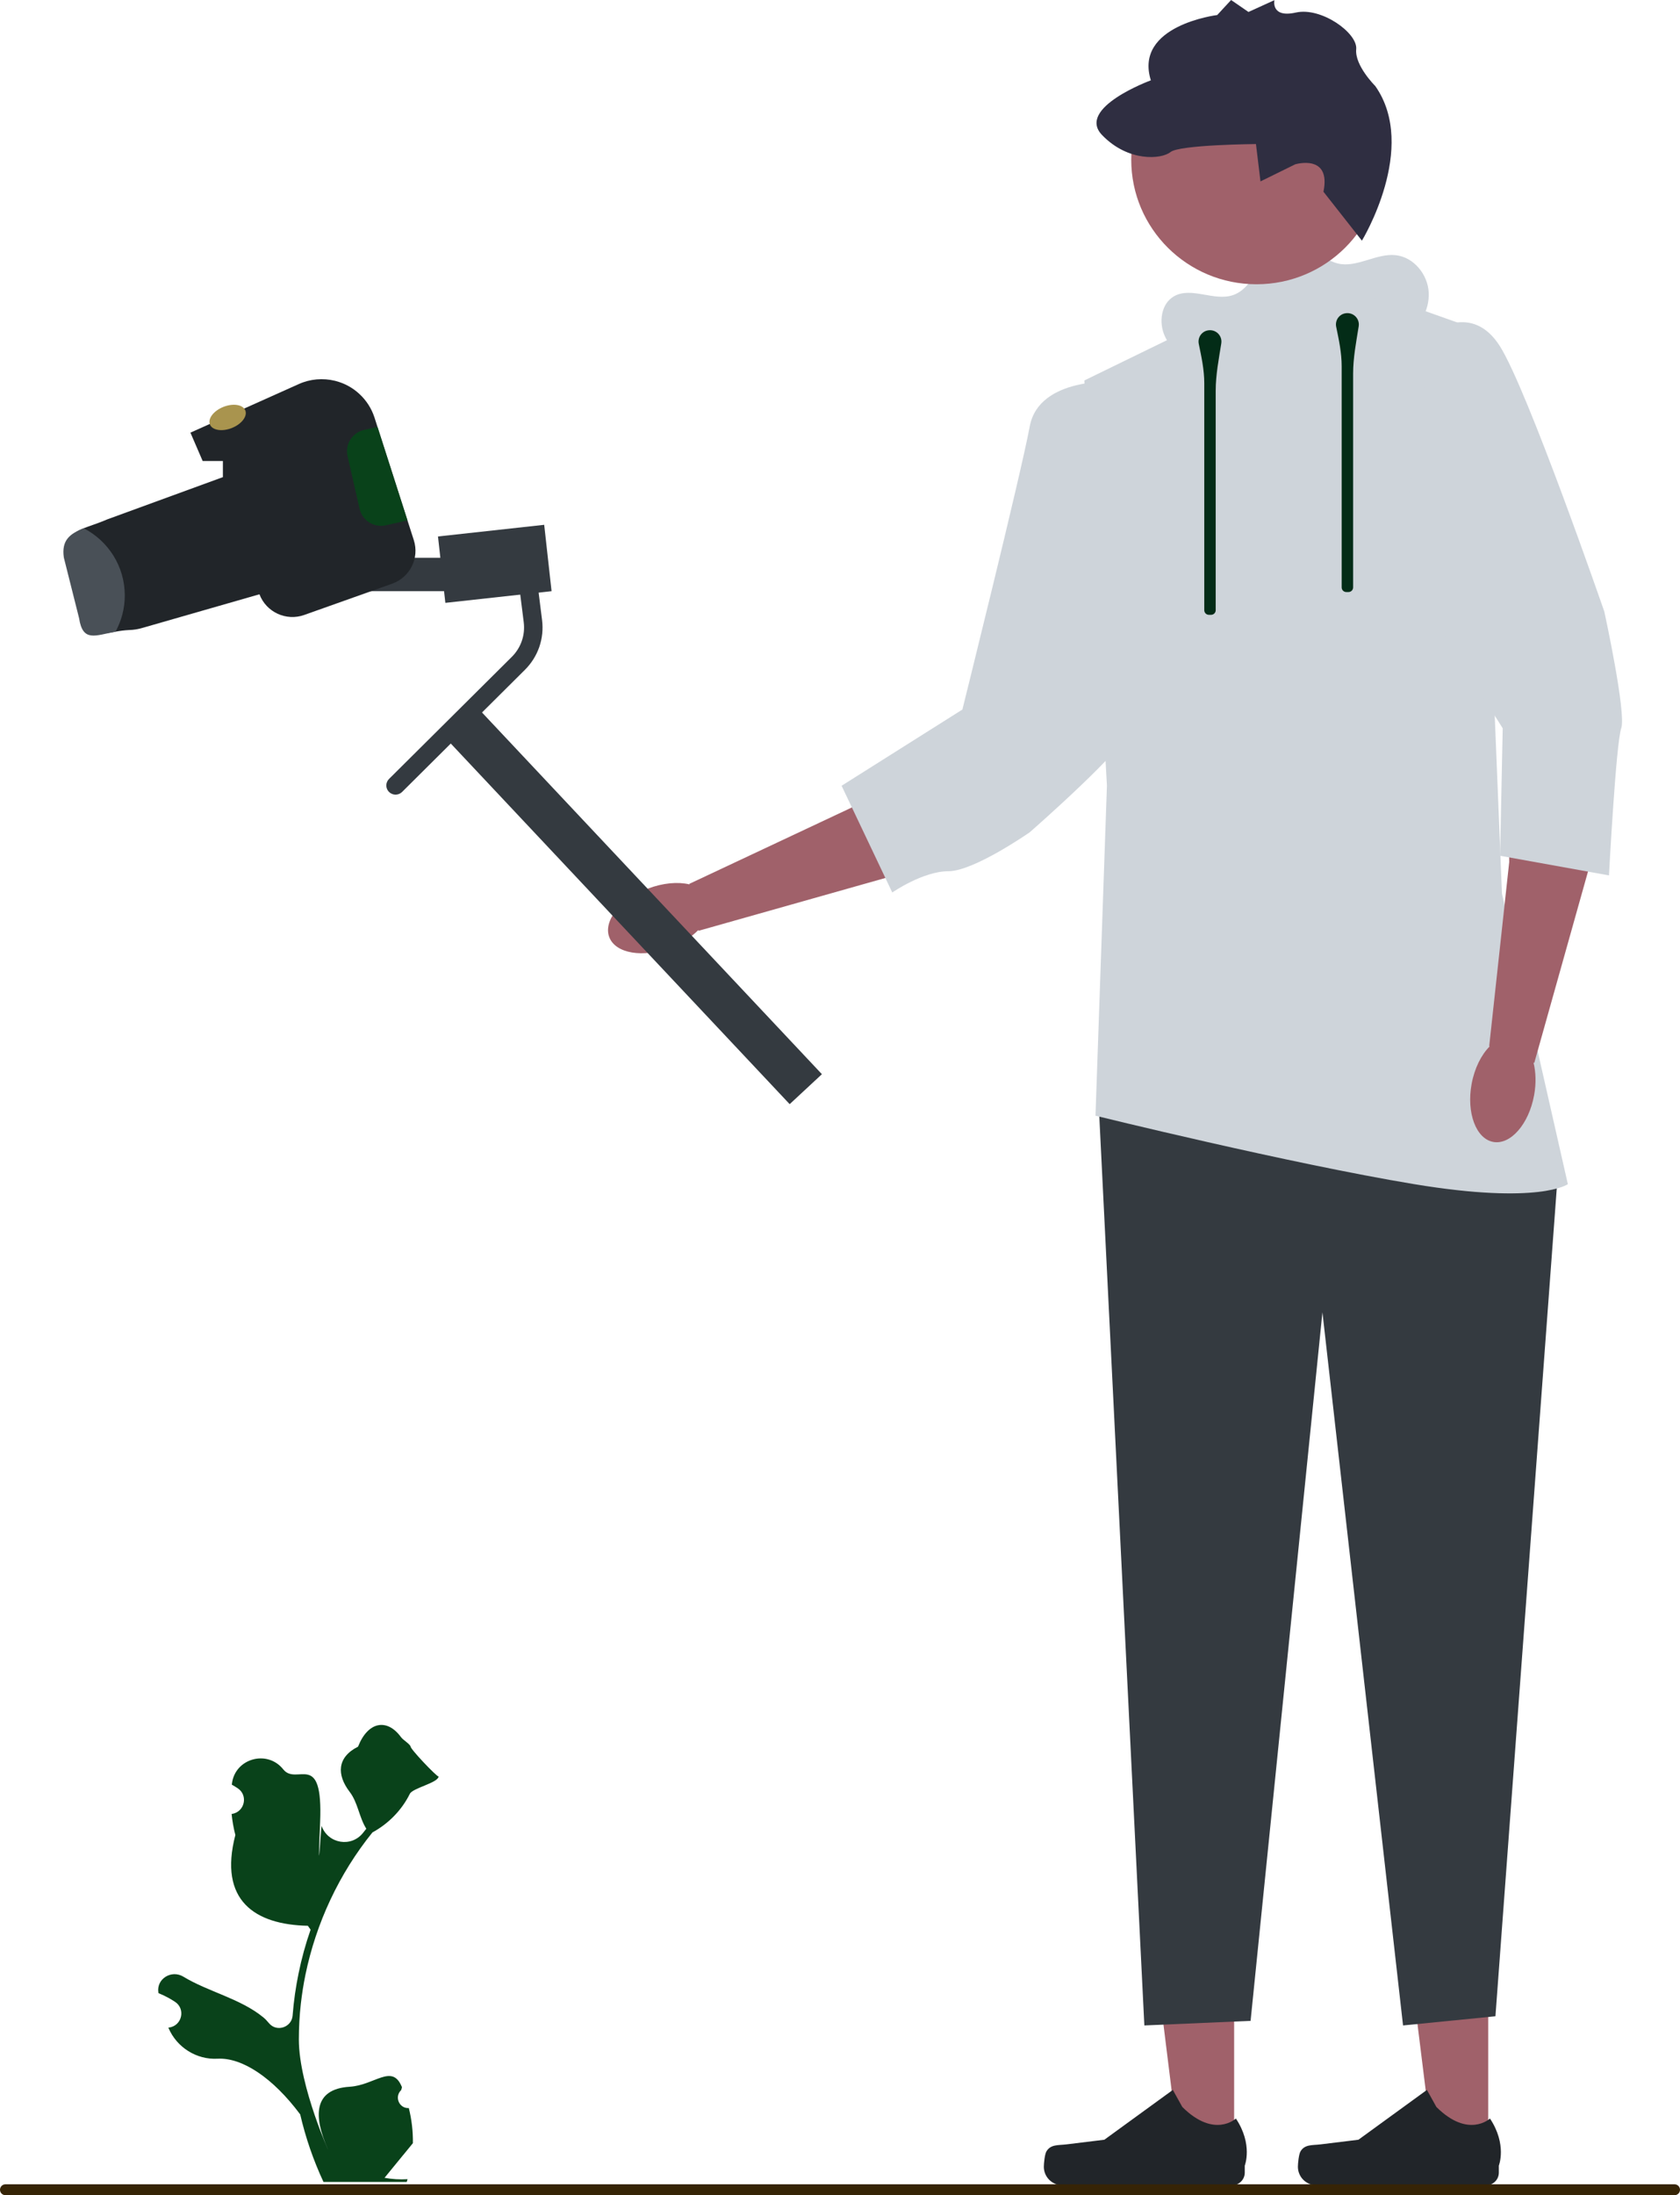 <svg width="98" height="128" viewBox="0 0 98 128" fill="none" xmlns="http://www.w3.org/2000/svg">
<g clip-path="url(#clip0_993_8868)">
<path d="M71.991 125.516L68.795 125.516L67.275 113.266L71.992 113.266L71.991 125.516Z" fill="#A0616A"/>
<path d="M61.042 125.445C60.942 125.611 60.89 126.149 60.89 126.342C60.89 126.938 61.376 127.42 61.974 127.42H71.871C72.28 127.42 72.611 127.091 72.611 126.685V126.275C72.611 126.275 73.101 125.045 72.093 123.528C72.093 123.528 70.84 124.716 68.968 122.855L68.416 121.861L64.42 124.766L62.205 125.037C61.721 125.096 61.291 125.027 61.042 125.445H61.042Z" fill="#212529"/>
<path d="M86.812 125.516L83.616 125.516L82.096 113.266L86.813 113.266L86.812 125.516Z" fill="#A0616A"/>
<path d="M75.863 125.445C75.763 125.611 75.711 126.149 75.711 126.342C75.711 126.938 76.197 127.42 76.796 127.42H86.692C87.101 127.42 87.432 127.091 87.432 126.685V126.275C87.432 126.275 87.922 125.045 86.914 123.528C86.914 123.528 85.661 124.716 83.789 122.855L83.237 121.861L79.241 124.766L77.026 125.037C76.542 125.096 76.112 125.027 75.863 125.445H75.863Z" fill="#212529"/>
<path d="M69.696 21.468C69.009 20.936 68.296 20.373 67.94 19.583C67.585 18.793 67.727 17.71 68.481 17.277C69.496 16.695 70.827 17.59 71.934 17.204C72.685 16.943 73.109 16.177 73.517 15.498C73.925 14.819 74.5 14.103 75.295 14.068C76.321 14.023 77.037 15.124 78.036 15.363C79.156 15.632 80.276 14.756 81.421 14.88C82.472 14.995 83.29 16.008 83.342 17.058C83.394 18.107 82.783 19.12 81.922 19.729C80.746 20.562 79.228 20.698 77.789 20.807L69.689 21.42" fill="#CED4DA"/>
<path d="M73.295 16.575C77.331 16.575 80.602 13.324 80.602 9.314C80.602 5.304 77.331 2.053 73.295 2.053C69.26 2.053 65.989 5.304 65.989 9.314C65.989 13.324 69.26 16.575 73.295 16.575Z" fill="#A0616A"/>
<path d="M77.201 11.179L79.445 14.032C79.445 14.032 82.754 8.615 80.223 5.015C80.223 5.015 79.018 3.82 79.112 2.872C79.207 1.924 77.071 0.398 75.594 0.731C74.115 1.064 74.341 0.009 74.341 0.009L72.828 0.698L71.814 0L71.004 0.877C71.004 0.877 66.129 1.474 67.133 4.684C67.133 4.684 62.759 6.288 64.287 7.874C65.814 9.46 67.757 9.292 68.281 8.865C68.806 8.438 73.264 8.399 73.264 8.399L73.528 10.578L75.554 9.581C75.554 9.581 77.664 8.951 77.201 11.179V11.179Z" fill="#2F2E41"/>
<path d="M23.074 46.335C22.936 46.335 22.798 46.282 22.693 46.178C22.482 45.969 22.482 45.63 22.693 45.42L29.852 38.305C30.39 37.77 30.645 37.033 30.551 36.283L30.198 33.475C30.16 33.182 30.37 32.914 30.665 32.877C30.962 32.84 31.23 33.049 31.267 33.342L31.62 36.15C31.756 37.231 31.39 38.292 30.615 39.062L23.455 46.178C23.349 46.282 23.212 46.335 23.074 46.335V46.335Z" fill="#343A40"/>
<path d="M31.745 30.601L25.549 31.281L25.979 35.152L32.175 34.471L31.745 30.601Z" fill="#343A40"/>
<path d="M26.814 32.523H20.58V34.471H26.814V32.523Z" fill="#343A40"/>
<path d="M22.873 34.036L17.749 35.857C16.695 36.234 15.53 35.696 15.135 34.652L8.326 36.608C8.061 36.69 7.788 36.73 7.527 36.737C7.243 36.751 6.982 36.787 6.738 36.833C5.551 37.05 5.532 37.028 5.313 35.617C5.31 35.589 4.242 32.432 4.235 32.403C4.085 31.374 4.092 31.114 4.884 30.8C5.243 30.661 5.666 30.529 6.107 30.348C6.15 30.326 6.193 30.308 6.239 30.291L13.002 27.821V26.881H11.822L11.108 25.227L17.43 22.394C18.093 22.095 18.839 22.031 19.545 22.205C20.09 22.341 20.582 22.611 20.976 22.982C21.374 23.353 21.675 23.82 21.847 24.351L22.02 24.892L23.769 30.344L24.139 31.495C24.476 32.543 23.916 33.665 22.873 34.036L22.873 34.036Z" fill="#212529"/>
<path d="M64.105 64.67L66.754 118.102L72.951 117.834L77.142 76.52L81.844 118.102L87.234 117.566L90.964 67.228L64.105 64.67Z" fill="#343A40"/>
<path d="M80.869 17.336C76.557 17.77 72.926 18.801 70.164 18.817L63.253 22.184L64.571 45.806L63.903 65.056C63.903 65.056 75.178 67.835 82.495 69.047C89.812 70.259 91.458 69.047 91.458 69.047L87.615 52.112L86.279 19.253L80.869 17.336Z" fill="#CED4DA"/>
<path d="M92.79 50.261L92.96 37.12L87.884 35.732L88.038 50.263L86.87 61.001L86.9 61.012C86.411 61.502 86.014 62.282 85.844 63.206C85.536 64.89 86.102 66.403 87.108 66.585C88.114 66.767 89.18 65.549 89.489 63.865C89.616 63.173 89.593 62.513 89.455 61.959L89.5 61.976L92.79 50.261Z" fill="#A0616A"/>
<path d="M52.52 50.947L63.887 44.23L62.428 39.203L50.037 46.92L40.212 51.536L40.219 51.567C39.543 51.408 38.666 51.479 37.785 51.818C36.178 52.435 35.175 53.705 35.544 54.653C35.913 55.601 37.515 55.869 39.122 55.251C39.782 54.997 40.337 54.633 40.74 54.227L40.749 54.274L52.52 50.947Z" fill="#A0616A"/>
<path d="M83.559 19.37C83.559 19.37 85.862 17.619 87.489 20.178C89.115 22.736 93.586 35.664 93.586 35.664C93.586 35.664 94.879 41.589 94.572 42.465C94.264 43.34 93.857 51.044 93.857 51.044L87.504 49.899L87.658 42.465L81.603 32.861L83.559 19.37Z" fill="#CED4DA"/>
<path d="M65.082 22.251C65.082 22.251 60.611 21.95 60.069 24.861C59.527 27.772 56.139 41.373 56.139 41.373L49.093 45.817L52.049 52.04C52.049 52.04 53.836 50.8 55.326 50.8C56.817 50.8 60.069 48.528 60.069 48.528C60.069 48.528 65.907 43.429 65.907 42.487C65.907 41.544 65.082 22.251 65.082 22.251H65.082Z" fill="#CED4DA"/>
<path d="M27.669 41.068L25.788 42.815L46.064 64.382L47.945 62.635L27.669 41.068Z" fill="#343A40"/>
<path d="M13.526 24.956C14.095 24.729 14.446 24.27 14.309 23.93C14.172 23.591 13.6 23.499 13.03 23.726C12.46 23.953 12.11 24.412 12.247 24.752C12.383 25.091 12.956 25.183 13.526 24.956Z" fill="#A9944E"/>
<path d="M70.404 19.277C70.177 19.335 69.993 19.522 69.936 19.747C69.909 19.853 69.908 19.956 69.928 20.051C70.085 20.808 70.249 21.565 70.249 22.339V35.581C70.249 35.729 70.369 35.849 70.518 35.849H70.647C70.796 35.849 70.916 35.729 70.916 35.581V22.781C70.916 21.852 71.097 20.939 71.242 20.02C71.248 19.987 71.25 19.953 71.25 19.918C71.25 19.493 70.85 19.162 70.404 19.277H70.404Z" fill="#032C17"/>
<path d="M78.419 18.281C78.192 18.339 78.008 18.525 77.951 18.751C77.925 18.857 77.924 18.96 77.944 19.055C78.101 19.813 78.264 20.57 78.264 21.344V34.253C78.264 34.401 78.385 34.521 78.533 34.521H78.662C78.811 34.521 78.932 34.401 78.932 34.253V21.785C78.932 20.855 79.112 19.943 79.258 19.024C79.263 18.991 79.266 18.957 79.266 18.922C79.266 18.497 78.865 18.166 78.419 18.281V18.281Z" fill="#032C17"/>
<path d="M23.848 122.919C23.291 122.954 22.984 122.267 23.405 121.866L23.447 121.701C23.441 121.687 23.436 121.674 23.43 121.661C22.866 120.324 21.855 121.586 20.399 121.676C18.258 121.808 18.29 123.418 19.119 125.3C19.344 125.811 17.433 121.688 17.433 118.92C17.433 118.225 17.471 117.53 17.549 116.836C17.614 116.269 17.702 115.705 17.817 115.146C18.439 112.126 19.784 109.25 21.725 106.847C22.658 106.34 23.436 105.548 23.906 104.598C24.074 104.256 25.525 103.967 25.588 103.591C25.481 103.605 23.869 101.919 23.949 101.82C23.801 101.597 23.536 101.486 23.375 101.269C22.571 100.186 21.464 100.375 20.886 101.846C19.651 102.466 19.639 103.493 20.397 104.481C20.879 105.109 20.945 105.96 21.368 106.633C21.324 106.688 21.279 106.742 21.236 106.797C21.219 106.818 21.202 106.84 21.186 106.861C20.503 107.739 19.14 107.514 18.76 106.471C18.732 106.395 18.497 110.516 18.674 106.25C18.851 101.984 17.307 104.156 16.525 103.172C15.592 101.997 13.693 102.531 13.528 104.02C13.527 104.034 13.525 104.048 13.524 104.062C13.639 104.127 13.752 104.196 13.863 104.269C14.493 104.683 14.275 105.654 13.528 105.769L13.511 105.771C13.553 106.185 13.624 106.595 13.729 106.998C12.732 110.83 14.884 112.227 17.958 112.29L18.118 112.517C17.827 113.349 17.593 114.202 17.417 115.065C17.252 115.866 17.137 116.675 17.072 117.488L17.07 117.523C17.016 118.215 16.136 118.509 15.693 117.972C15.581 117.836 15.465 117.716 15.349 117.621C14.017 116.533 12.134 116.133 10.696 115.258C10.004 114.837 9.117 115.381 9.238 116.179L9.244 116.217C9.458 116.303 9.667 116.404 9.868 116.516C9.984 116.581 10.097 116.65 10.208 116.723C10.839 117.137 10.62 118.109 9.873 118.223L9.856 118.225C9.844 118.227 9.834 118.229 9.821 118.23L9.832 118.256C10.313 119.38 11.462 120.108 12.689 120.041C14.133 119.963 15.927 121.163 17.509 123.285L17.511 123.285C17.824 124.641 18.282 125.966 18.87 127.228H23.726C23.744 127.175 23.759 127.119 23.775 127.066C23.326 127.093 22.873 127.067 22.431 126.986C22.792 126.547 23.152 126.104 23.512 125.665C23.521 125.656 23.528 125.647 23.535 125.639C23.718 125.414 23.902 125.191 24.085 124.966L24.085 124.966C24.096 124.275 24.013 123.587 23.848 122.92L23.848 122.919H23.848Z" fill="#09421A"/>
<path d="M0 127.682C0 127.859 0.143 128.001 0.321 128.001H97.679C97.857 128.001 98 127.859 98 127.682C98 127.505 97.857 127.363 97.679 127.363H0.321C0.143 127.363 0 127.505 0 127.682Z" fill="#362406"/>
<path d="M7.279 34.72C7.279 35.484 7.083 36.204 6.737 36.835C5.55 37.052 4.83 37.458 4.613 36.045C4.608 36.018 3.728 32.538 3.724 32.512C3.573 31.483 4.093 31.116 4.884 30.803C6.306 31.536 7.279 33.015 7.279 34.72Z" fill="#495057"/>
<path d="M23.769 30.345L22.507 30.63C21.819 30.783 21.13 30.355 20.976 29.668L20.273 26.592C20.116 25.905 20.549 25.224 21.241 25.067L22.02 24.893L23.769 30.345H23.769Z" fill="#09421A"/>
</g>
<defs>
<clipPath id="clip0_993_8868">
<rect width="98" height="128" fill="white"/>
</clipPath>
</defs>
</svg>
